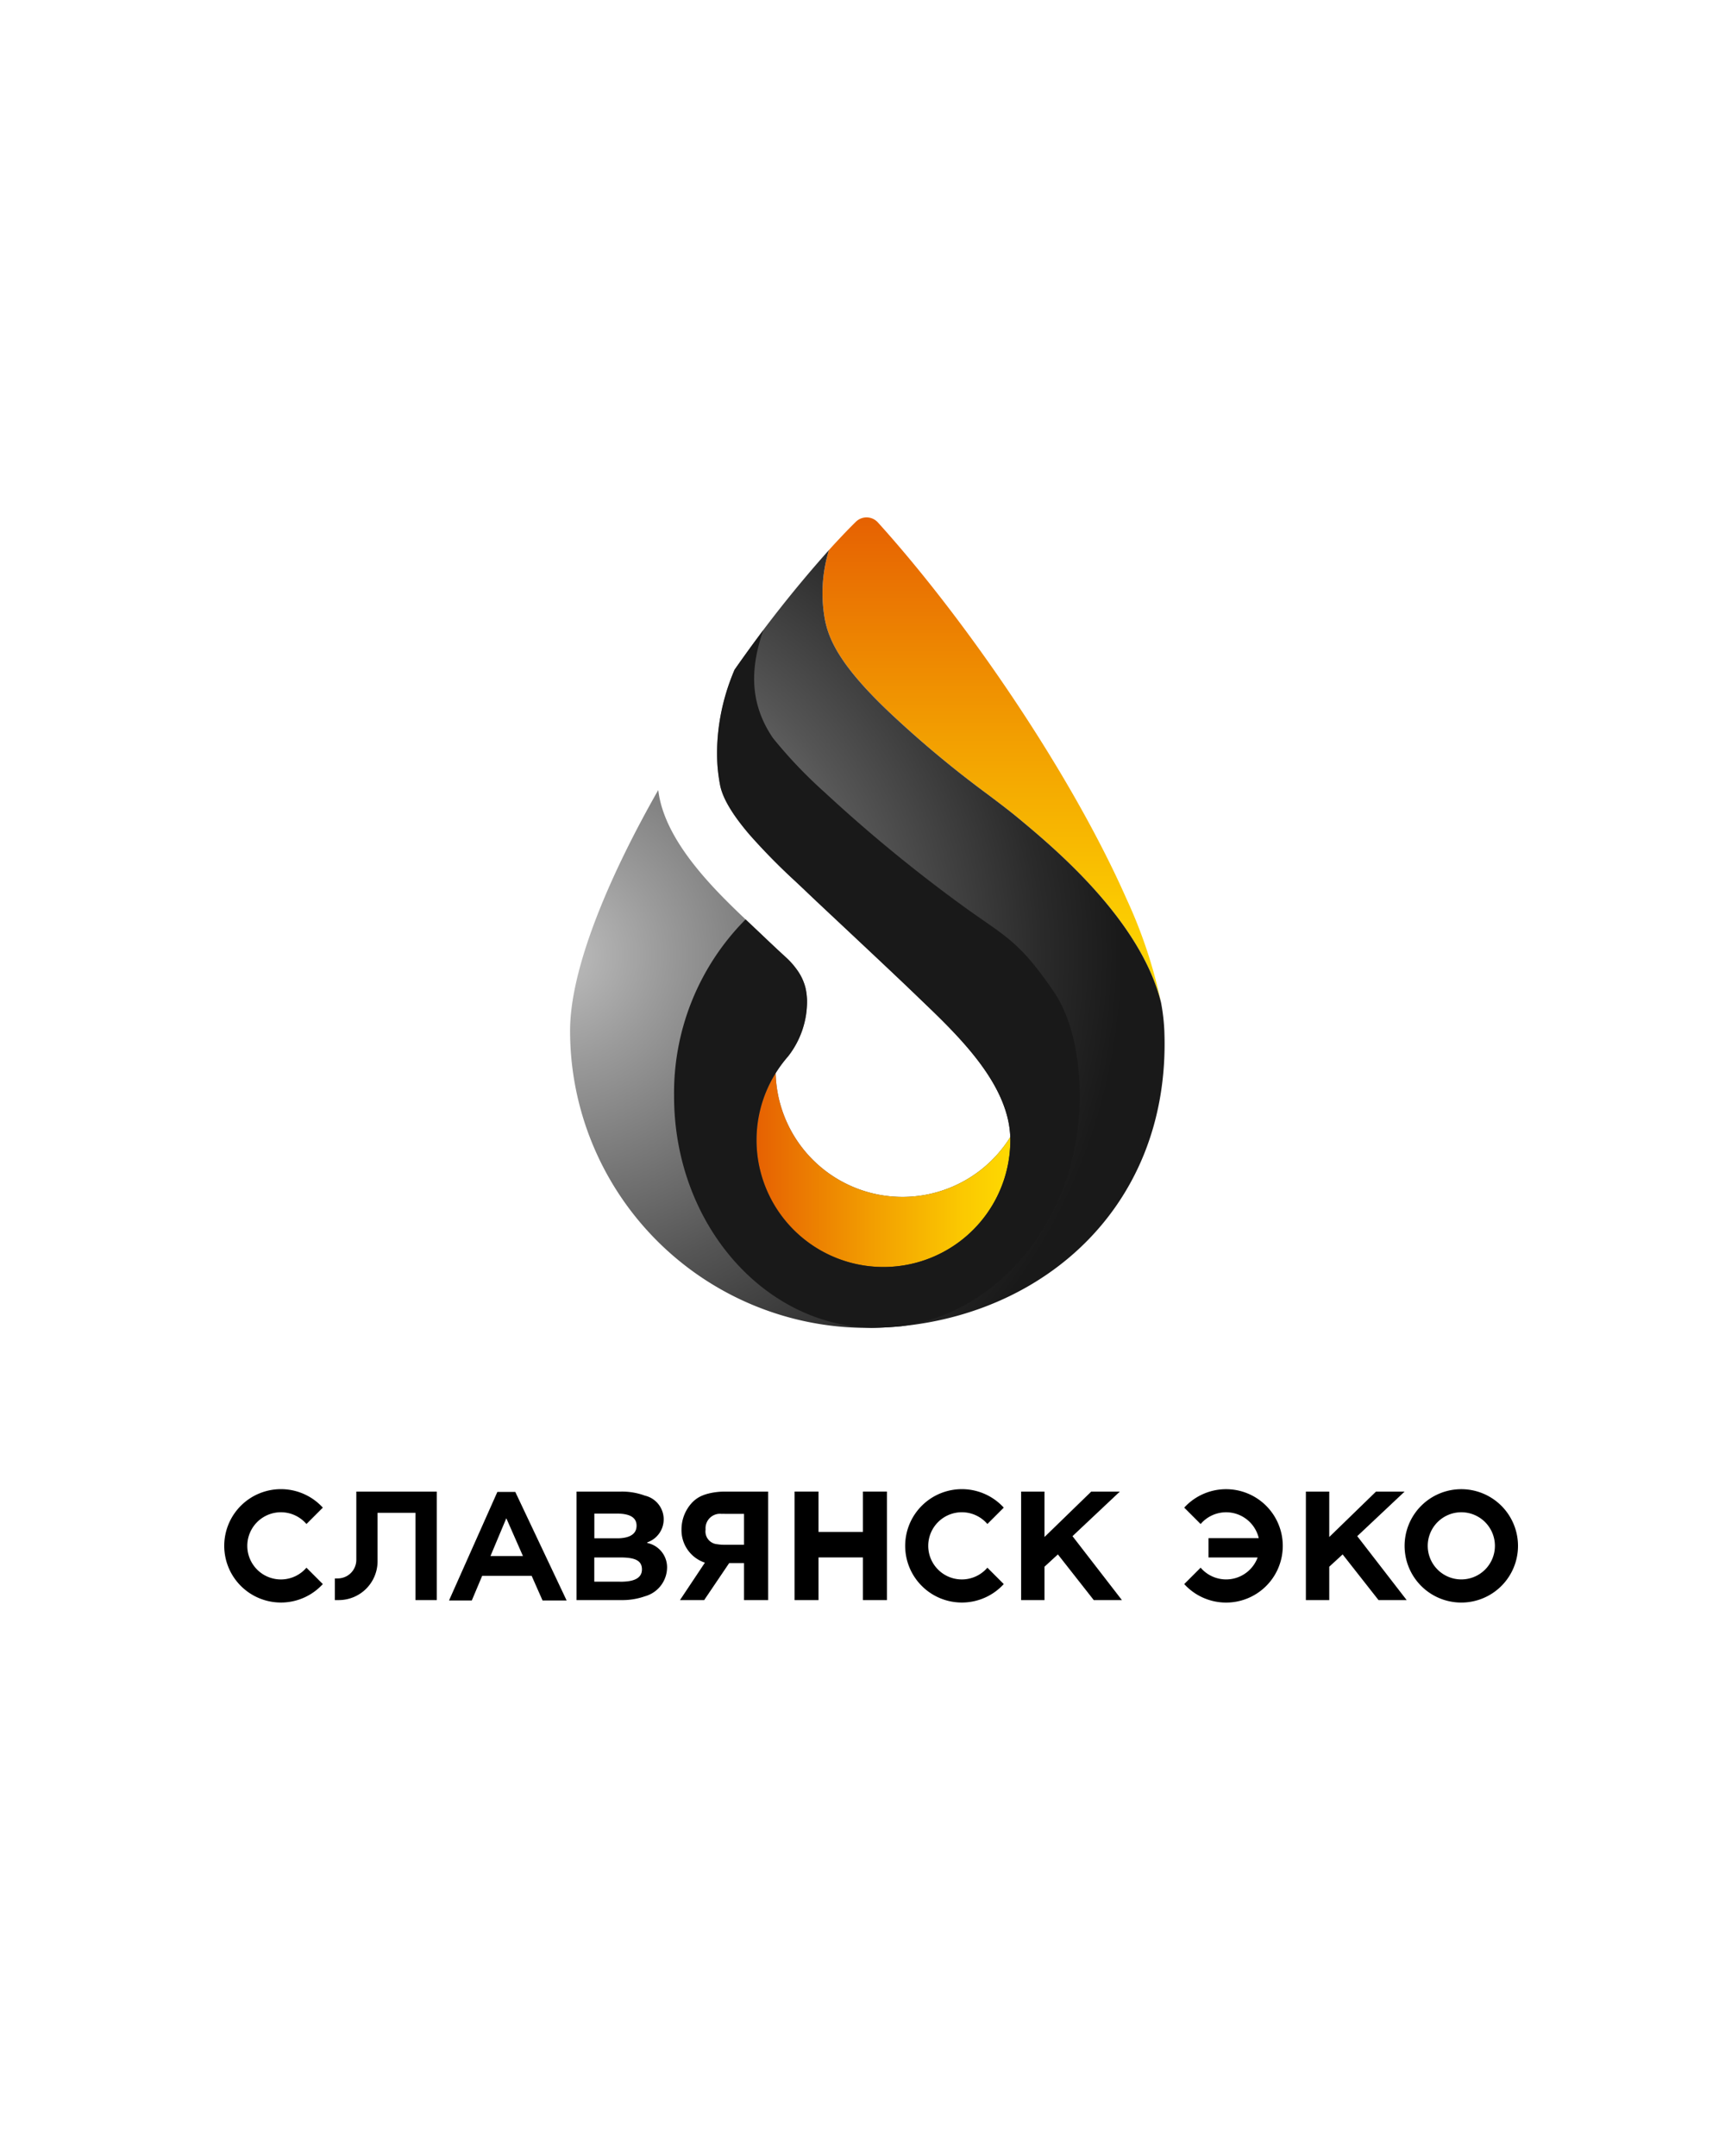 <svg xmlns="http://www.w3.org/2000/svg" xmlns:xlink="http://www.w3.org/1999/xlink" viewBox="0 0 200 250"><defs><style>.a{fill:url(#a);}.b{fill:url(#b);}.c{fill:url(#c);}.d{fill:#191919;}</style><linearGradient id="a" x1="114.984" y1="60" x2="114.984" y2="115.298" gradientUnits="userSpaceOnUse"><stop offset="0" stop-color="#e66102"/><stop offset="0.448" stop-color="#f29d01"/><stop offset="0.814" stop-color="#fbc901"/><stop offset="1" stop-color="#fed901"/></linearGradient><radialGradient id="b" cx="63.293" cy="112.779" r="68.149" gradientTransform="translate(3.766 2.26) scale(0.962 0.962)" gradientUnits="userSpaceOnUse"><stop offset="0" stop-color="#bebebe"/><stop offset="0.19" stop-color="#9a9a9a"/><stop offset="0.578" stop-color="#555"/><stop offset="0.858" stop-color="#2a2a2a"/><stop offset="1" stop-color="#191919"/></radialGradient><linearGradient id="c" x1="87.714" y1="135.677" x2="117.14" y2="135.677" xlink:href="#a"/></defs><title>Card_slavyansk-eco</title><path d="M65.696,185.584H62.904l-1.262-2.854H55.903l-1.201,2.854H52.061l5.604-12.585h2.08Zm-5.064-5.151-1.928-4.383-1.838,4.383Z"/><path d="M50.644,172.959V185.54H48.175v-10.12h-4.4v5.617a4.502,4.502,0,0,1-4.503,4.502h-.45v-2.512h.335a2.155,2.155,0,0,0,2.155-2.155v-7.914Z"/><path d="M130.079,185.543h-3.263l-4.163-5.301L121.1,181.669v3.874h-2.709V172.958H121.1v5.267l5.42-5.267h3.316l-5.49,5.168Z"/><path d="M163.094,185.543h-3.263l-4.163-5.301-1.552,1.427v3.874h-2.709V172.958h2.709v5.267l5.42-5.267h3.316l-5.49,5.168Z"/><path d="M102.834,185.541h-2.789v-4.949H94.9v4.949h-2.78V172.956H94.9v4.681h5.145v-4.681h2.789Z"/><path d="M114.479,181.782l1.899,1.899a6.574,6.574,0,1,1,0-8.863l-1.899,1.899a3.896,3.896,0,1,0,0,5.064Z"/><path d="M148.727,179.253a6.569,6.569,0,0,1-11.426,4.429l1.902-1.902a3.891,3.891,0,0,0,6.61-1.185h-5.699v-2.239h5.828a3.886,3.886,0,0,0-6.739-1.636l-1.902-1.902a6.574,6.574,0,0,1,11.426,4.435Z"/><path d="M35.53,181.782l1.899,1.899a6.574,6.574,0,1,1,0-8.863L35.53,176.718a3.896,3.896,0,1,0,0,5.064Z"/><path d="M75.046,178.916v-.072a2.823,2.823,0,0,0-.28-5.419,7.688,7.688,0,0,0-2.778-.467h-5.146V185.54h5.196a7.885,7.885,0,0,0,2.727-.438,3.498,3.498,0,0,0,2.577-3.359A2.876,2.876,0,0,0,75.046,178.916Zm-1.242-2.002c0,.804-.545,1.385-1.995,1.457h-2.9v-2.864H71.486C73.029,175.507,73.804,175.959,73.804,176.913Zm-1.536,6.488c-.086.007-.172.007-.266.007-.079,0-.151-.007-.23-.007H68.902v-2.806h3.014c1.715,0,2.512.359,2.512,1.385C74.429,182.964,73.56,183.358,72.268,183.401Z"/><path d="M84.089,172.959a7.914,7.914,0,0,0-1.988.237,5.2,5.2,0,0,0-.617.201,3.462,3.462,0,0,0-1.256.854,4.559,4.559,0,0,0-1.213,3.079,3.962,3.962,0,0,0,2.713,3.869l-2.892,4.342h2.806l2.9-4.292h1.722V185.54h2.799V172.959Zm-.1,6.165a4.9,4.9,0,0,1-.84-.065,1.482,1.482,0,0,1-1.342-1.701,1.679,1.679,0,0,1,1.873-1.816c.079-.007.151-.007.237-.007.065,0,.129.007.194.007h2.153v3.582Z"/><path d="M169.426,172.679A6.574,6.574,0,1,0,176,179.253,6.578,6.578,0,0,0,169.426,172.679Zm0,10.464a3.894,3.894,0,1,1,3.897-3.89A3.893,3.893,0,0,1,169.426,183.143Z"/><path class="a" d="M134.616,116.266c-2.383-9.625-12.474-18.007-16.493-21.352-1.127-.933-2.304-1.823-3.667-2.849A123.081,123.081,0,0,1,103.31,82.778c-5.892-5.534-7.17-8.562-7.644-10.802a17.064,17.064,0,0,1,.445-8.196c1.062-1.177,2.103-2.275,3.108-3.266a1.769,1.769,0,0,1,2.577.079C112.123,72.012,124.231,89.79,130.59,104.187A56.264,56.264,0,0,1,134.616,116.266Z"/><path class="b" d="M100.546,153.975a34.45,34.45,0,0,1-34.45-34.45c0-7.055,4.278-17.462,10.22-27.912.029.215.065.438.1.653,1.069,5.921,6.998,11.498,10.924,15.187.337.323.66.624.962.912,1.12,1.069,2.117,2.002,3.029,2.835a9.35,9.35,0,0,1,1.148,1.357,6.024,6.024,0,0,1,.919,2.024,7.61,7.61,0,0,1,.172,1.378,10.328,10.328,0,0,1-2.196,6.531,15.327,15.327,0,0,0-1.442,1.945,14.713,14.713,0,0,0,27.201,7.414c-.223-6.33-6.251-11.971-10.622-16.163-2.455-2.383-8.469-8.002-11.649-10.988-.696-.66-1.256-1.184-1.608-1.529-.309-.294-.646-.603-.998-.94a72.526,72.526,0,0,1-5.318-5.404c-1.715-1.995-3.136-4.077-3.459-5.835-.294-1.622-1.148-6.345,1.687-13.328A145.252,145.252,0,0,1,96.111,63.78a17.064,17.064,0,0,0-.445,8.196c.474,2.239,1.751,5.268,7.644,10.802a123.081,123.081,0,0,0,11.146,9.287c1.364,1.026,2.541,1.916,3.667,2.849,4.019,3.345,14.11,11.727,16.493,21.352a23.213,23.213,0,0,1,.38,3.258C135.815,140.719,119.573,153.975,100.546,153.975Z"/><path class="c" d="M117.14,132.207a14.713,14.713,0,1,1-27.209-7.773,14.713,14.713,0,0,0,27.201,7.414C117.14,131.963,117.14,132.085,117.14,132.207Z"/><path class="d" d="M125.186,127.104c0,13.737-9.022,25.063-20.663,26.677-1.091.108-2.196.172-3.316.187h-.144c-12.704-.366-22.91-12.252-22.91-26.864a28.547,28.547,0,0,1,8.29-20.491c.309.287.61.567.897.84.337.323.66.624.962.912,1.12,1.069,2.117,2.002,3.029,2.835a9.35,9.35,0,0,1,1.148,1.357,6.024,6.024,0,0,1,.919,2.024,7.61,7.61,0,0,1,.172,1.378,10.328,10.328,0,0,1-2.196,6.531,15.327,15.327,0,0,0-1.442,1.945,14.714,14.714,0,1,0,27.209,7.773c0-.122,0-.244-.007-.359-.223-6.33-6.251-11.971-10.622-16.163-2.455-2.383-8.469-8.002-11.649-10.988-.696-.66-1.256-1.184-1.608-1.529-.258-.244-.538-.502-.833-.782-.05-.05-.108-.101-.165-.158a72.526,72.526,0,0,1-5.318-5.404c-1.715-1.995-3.136-4.077-3.459-5.835a20.466,20.466,0,0,1-.287-2.132A24.3,24.3,0,0,1,85.166,77.66c1.098-1.564,2.211-3.1,3.323-4.579-1.278,3.768-1.888,8.053,1.12,12.488a53.653,53.653,0,0,0,6.007,6.309A174.299,174.299,0,0,0,111.97,105.29c4.609,3.316,6.209,3.832,10.213,9.71C124.054,117.747,125.186,122.022,125.186,127.104Z"/></svg>